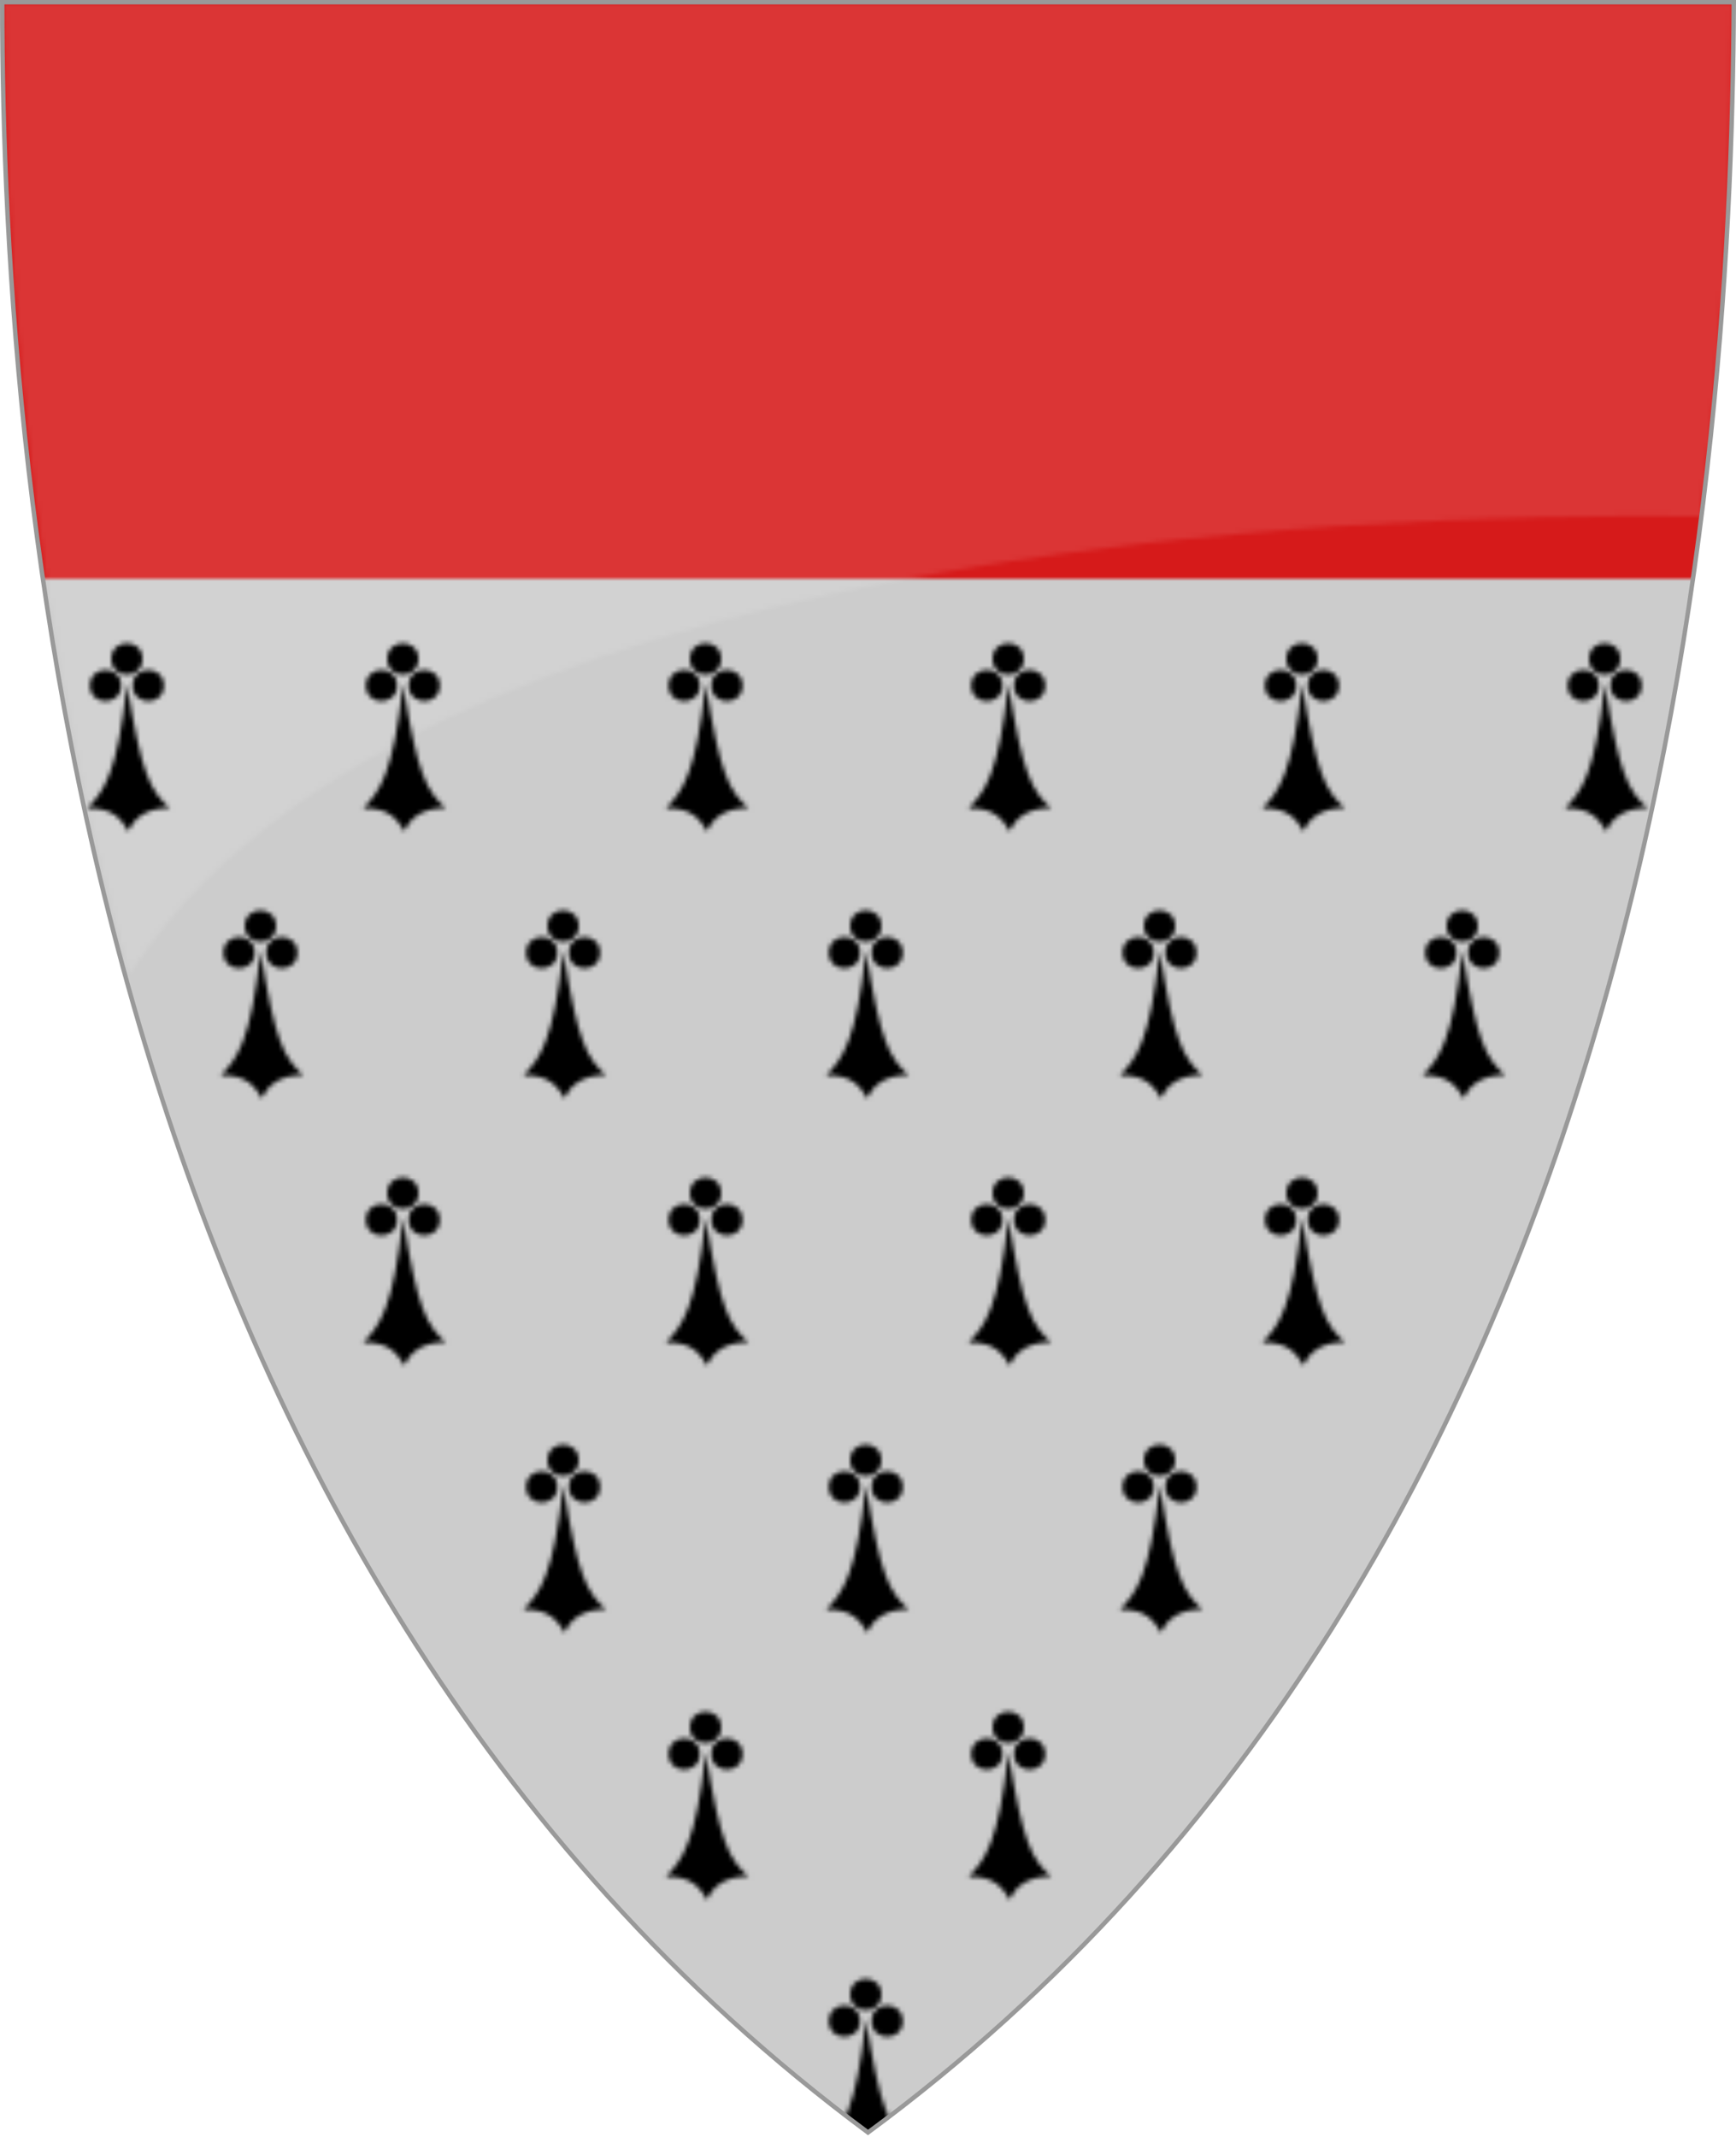 <?xml version="1.0" encoding="UTF-8"?>
<svg xmlns="http://www.w3.org/2000/svg" xmlns:xlink="http://www.w3.org/1999/xlink" width="390" height="480">
<defs>
<pattern id="p" width="390" height="480" patternUnits="userSpaceOnUse">
<path d="M0,0H390V480H0" fill="#ccc"/>
<path d="M0,0H390V130H0" fill="#d61a1a"/>
<path d="m1,1c129,0 259,0 388,0 0,31 -1,71 -7,115C305,115 91,122 29,219 6,136 1,55 1,1" opacity=".12" fill="#fff"/>
<g id="g">
<g id="h">
<path d="m360.5,154c-2.2,19.8 -5.1,23.6 -8.9,27.6 5.9,-0.3 7.8,2.7 9.2,5.1 1.1,-2.4 3.6,-5.3 9.3,-5.2 -4.3,-3.8 -6.4,-7.8 -9.5,-27.5"/>
<circle cx="355.7" cy="154" r="3.5"/>
<circle cx="365.3" cy="154" r="3.5"/>
<circle cx="360.5" cy="148" r="3.5"/>
</g>
<use x="-68" xlink:href="#h"/>
<use x="-134" xlink:href="#h"/>
<use x="-202" xlink:href="#h"/>
<use x="-270" xlink:href="#h"/>
<use x="-332" xlink:href="#h"/>
</g>
<use x="-32" y="60" xlink:href="#g"/>
<use y="120" xlink:href="#g"/>
<use x="-32" y="180" xlink:href="#g"/>
<use y="240" xlink:href="#g"/>
<use x="-32" y="300" xlink:href="#g"/>
</pattern>
</defs>
<path d="m0.5,0.5c123,0 259,0 389,0C389,115 370,350 195,479 21,350 0.5,115 0.5,0.5z" fill="url(#p)" stroke="#999"/>
</svg>